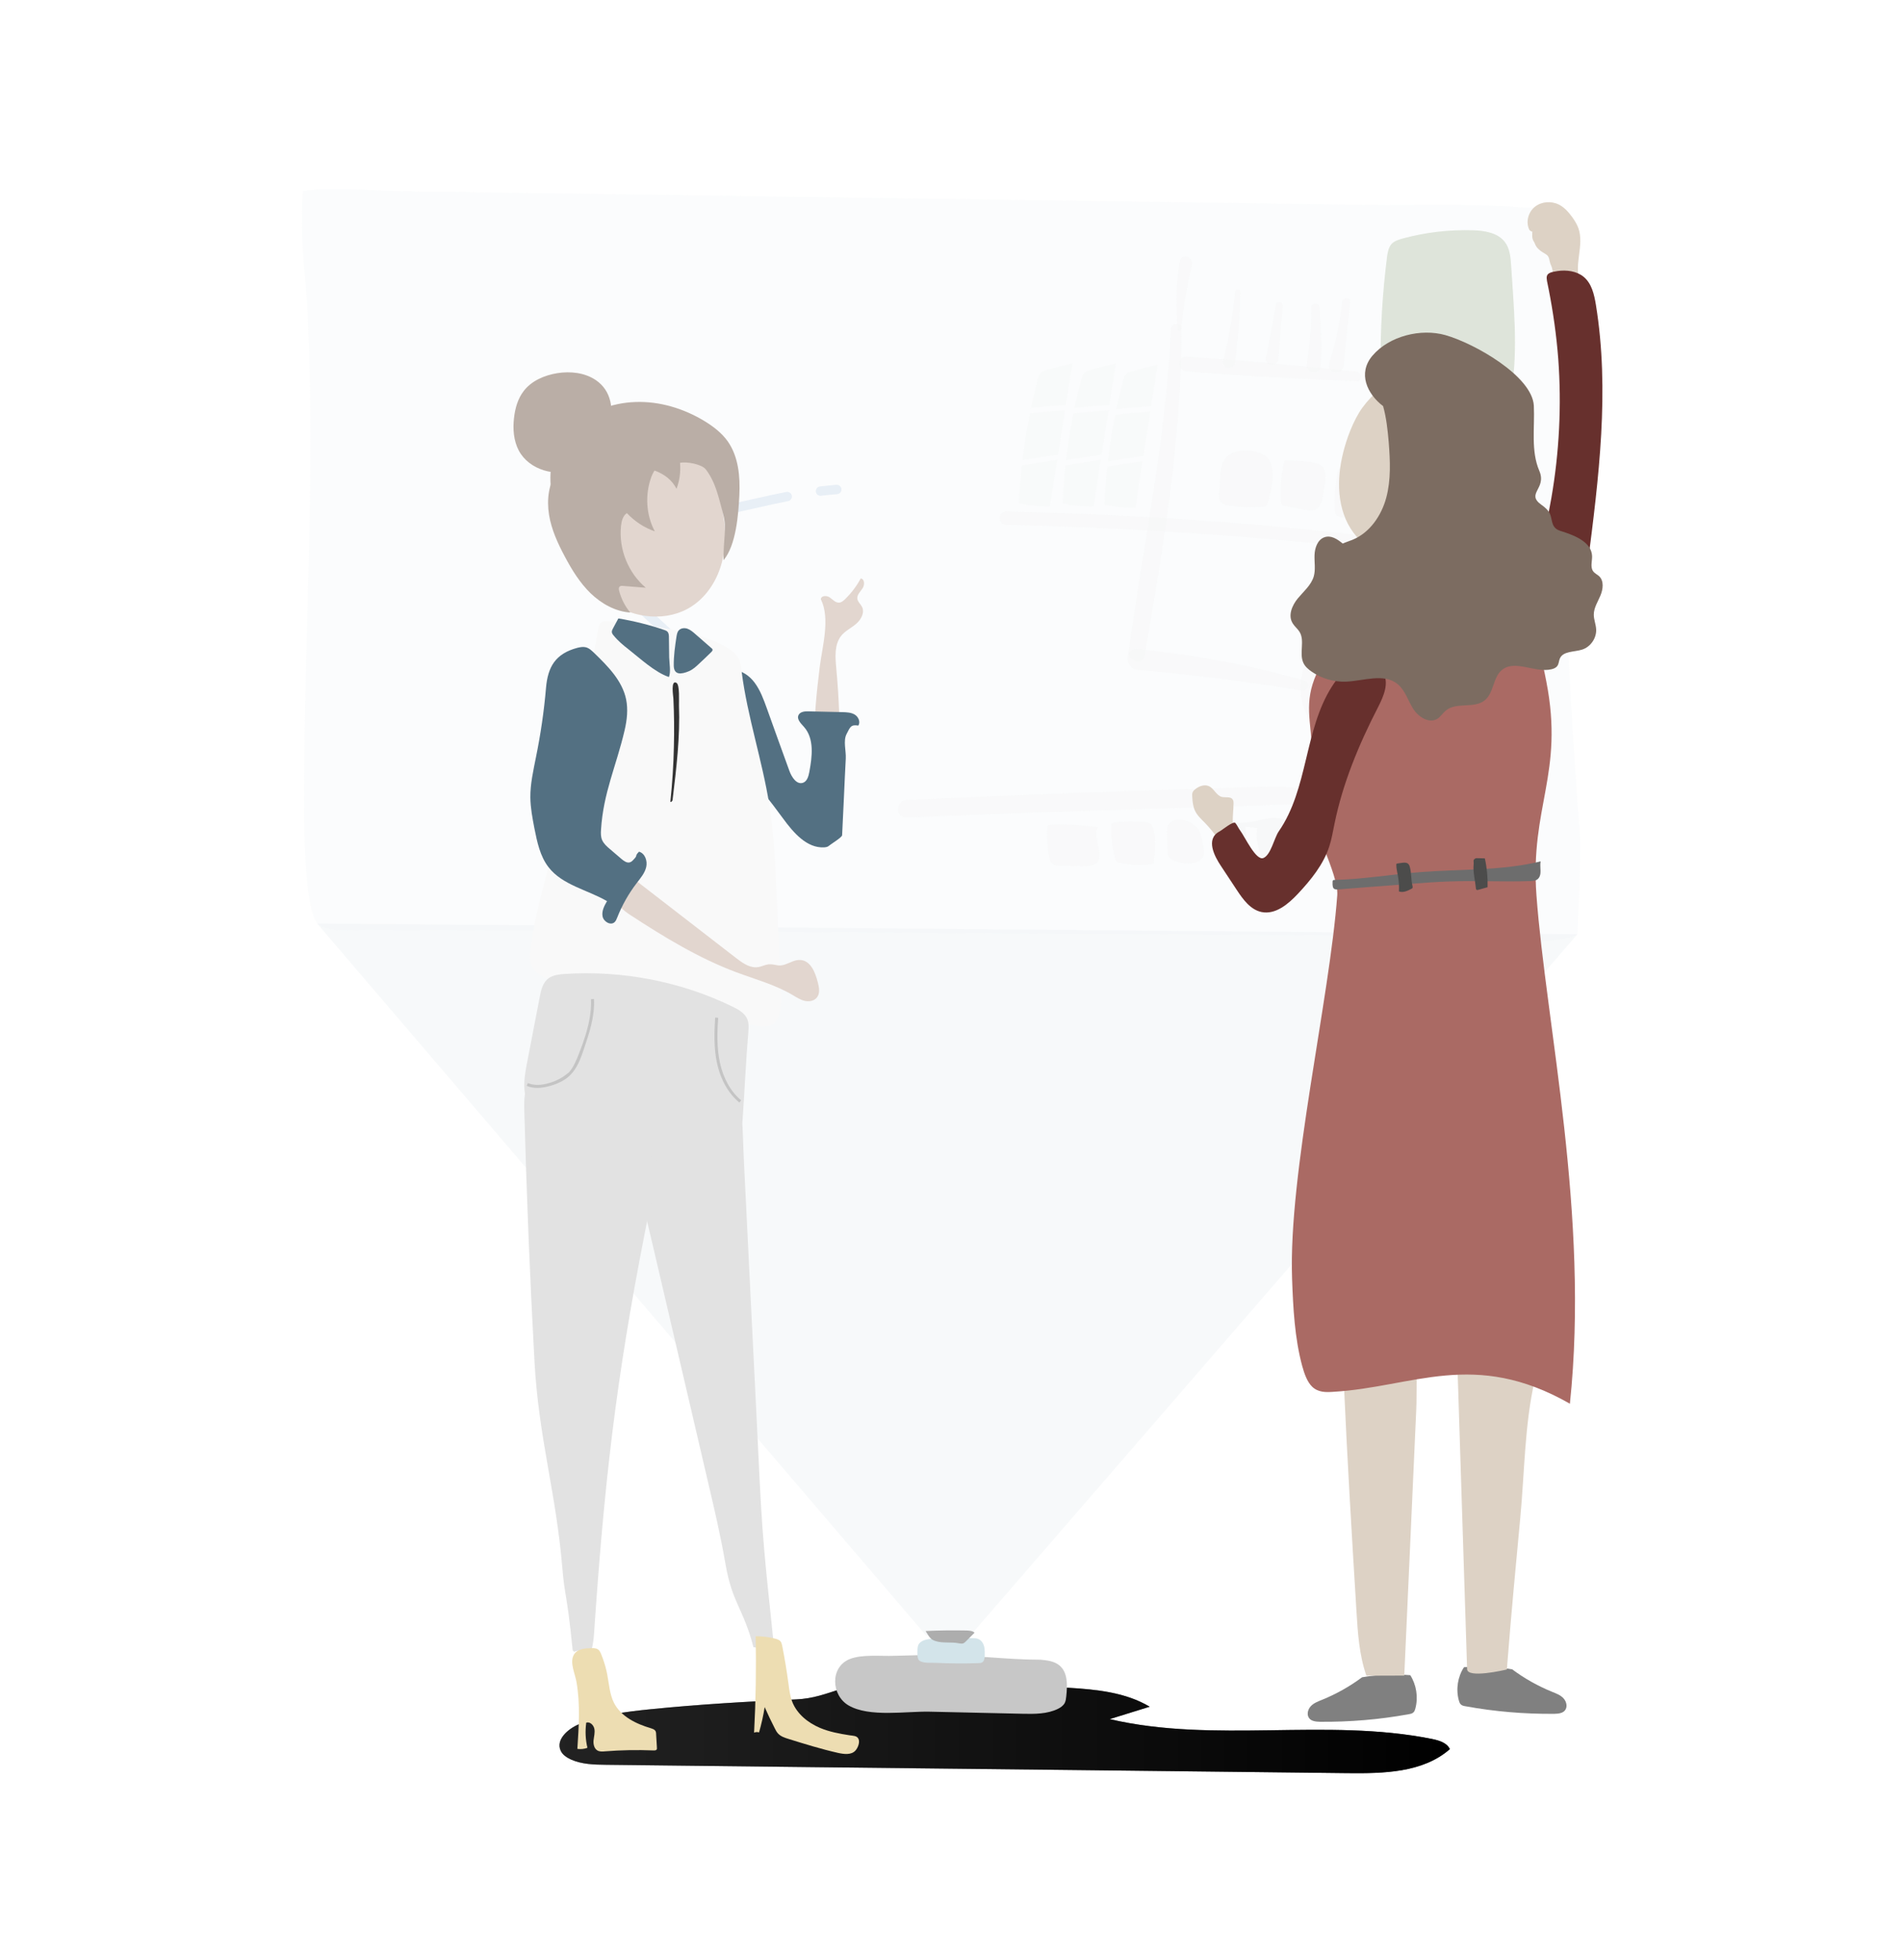 <svg width="826" height="851" viewBox="0 0 826 851" fill="none" xmlns="http://www.w3.org/2000/svg">
<g clip-path="url(#clip0_1831_4444)">
<path d="M282.727 742.2C272.006 743.277 261.172 744.581 251.302 748.775C246.537 750.815 241.319 755.463 243.474 760.167C244.268 761.981 246.083 763.171 247.898 764.021C252.663 766.175 258.052 766.288 263.27 766.345C293.164 766.685 323.057 767.025 352.95 767.365C430.377 768.216 507.805 769.066 585.232 769.972C600.831 770.142 617.961 769.803 629.646 759.544C628.342 756.71 624.881 755.746 621.875 755.123C575.929 745.884 527.544 757.163 481.939 746.508C487.725 744.694 493.51 742.937 499.296 741.124C488.859 734.889 476.266 733.642 464.128 732.905C440.928 731.432 417.728 731.091 394.528 730.751C384.828 730.581 374.675 730.355 365.316 733.359C358.452 735.569 353.177 737.61 345.746 737.95C324.588 738.856 303.657 740.103 282.727 742.2Z" fill="url(#paint0_linear_1831_4444)"/>
<path opacity="0.56" d="M282.727 742.201C272.006 743.278 261.172 744.582 251.302 748.776C246.537 750.816 241.319 755.464 243.474 760.168C244.268 761.982 246.083 763.172 247.898 764.022C252.663 766.176 258.052 766.289 263.27 766.346C293.164 766.686 323.057 767.026 352.95 767.366C430.377 768.217 507.805 769.066 585.232 769.973C600.831 770.143 617.961 769.803 629.646 759.545C628.342 756.711 624.881 755.747 621.875 755.124C575.929 745.885 527.544 757.164 481.939 746.509C487.725 744.695 493.51 742.938 499.296 741.124C488.859 734.89 476.266 733.643 464.128 732.906C440.928 731.433 417.728 731.092 394.528 730.752C384.828 730.582 374.675 730.356 365.316 733.36C358.452 735.57 353.177 737.61 345.746 737.951C324.588 738.857 303.657 740.104 282.727 742.201Z" fill="url(#paint1_linear_1831_4444)"/>
<path opacity="0.33" d="M421.136 710.518L685.013 405.705L137.746 401.057L402.19 710.178L421.136 710.518Z" fill="#E8EDEF"/>
<g opacity="0.69">
<g opacity="0.69">
<g opacity="0.69">
<path opacity="0.69" d="M678.205 90.689C678.205 90.689 678.205 101.628 678.092 111.32C677.127 175.706 678.545 240.148 682.232 304.704C683.31 323.352 684.558 342.055 686.033 360.759C686.827 370.677 685.068 405.704 685.068 405.704C673.497 412.279 628.969 406.384 614.164 406.271C590.057 406.158 566.176 405.988 542.523 405.874C427.488 405.251 316.991 404.627 210.748 404.004C193.448 403.89 176.204 403.834 159.13 403.721C153.117 403.664 141.886 405.194 137.859 401C132.413 395.332 132.073 360.135 132.073 353.051C131.846 277.216 137.065 211.696 133.605 136.145C132.81 118.745 129.691 100.324 131.619 83.037C143.928 80.827 159.187 82.811 171.95 82.981C265.43 84.341 362.256 85.701 462.6 87.118C505.653 87.742 549.33 88.365 593.744 88.989C615.299 89.272 637.931 88.365 659.656 89.952C666.407 90.519 675.369 89.159 678.205 90.689Z" fill="#EDF3F4"/>
</g>
<g opacity="0.69">
<g opacity="0.69">
<g opacity="0.69">
<path opacity="0.69" d="M356.354 215.324C355.333 215.324 354.425 214.587 354.312 213.511C354.198 212.377 354.992 211.357 356.07 211.244C358.452 210.96 360.835 210.733 363.217 210.507C364.352 210.45 365.316 211.243 365.429 212.377C365.543 213.51 364.692 214.474 363.558 214.587C361.232 214.757 358.906 214.984 356.58 215.268C356.524 215.324 356.467 215.324 356.354 215.324Z" fill="#4675B8"/>
</g>
<g opacity="0.69">
<path opacity="0.69" d="M301.844 287.759C301.334 287.759 300.88 287.589 300.483 287.249L263.102 252.845C262.308 252.052 262.251 250.805 263.046 249.954C263.84 249.104 265.088 249.104 265.938 249.898L303.262 284.301C304.113 285.095 304.17 286.342 303.376 287.192C302.979 287.532 302.411 287.759 301.844 287.759ZM292.315 228.587C291.407 228.587 290.556 227.964 290.329 227C290.103 225.923 290.783 224.79 291.861 224.563L328.447 216.401C332.815 215.438 337.126 214.474 341.494 213.624C342.572 213.397 343.649 214.134 343.876 215.211C344.103 216.288 343.366 217.365 342.288 217.592C337.977 218.442 333.666 219.405 329.355 220.369L292.768 228.53C292.598 228.587 292.428 228.587 292.315 228.587Z" fill="#4675B8"/>
</g>
<g opacity="0.69">
<path opacity="0.69" d="M329.577 313.206C329.52 313.206 329.52 313.206 329.463 313.206C327.081 313.036 324.755 312.922 322.373 312.809C321.238 312.752 320.387 311.789 320.444 310.655C320.501 309.522 321.408 308.785 322.6 308.728C323.11 308.728 323.621 308.785 324.074 308.785L322.713 307.538C321.862 306.745 321.805 305.498 322.6 304.648C323.337 303.854 324.642 303.797 325.492 304.534L331.051 309.635C331.675 310.202 331.902 311.165 331.562 311.959C331.108 312.752 330.371 313.206 329.577 313.206Z" fill="#4675B8"/>
</g>
<g opacity="0.69">
<path opacity="0.69" d="M270.757 314.227C269.736 314.227 268.829 313.433 268.715 312.356C268.602 311.223 269.453 310.259 270.53 310.146C283.804 308.842 297.36 308.332 310.747 308.446C311.882 308.446 312.789 309.409 312.789 310.486C312.789 311.619 311.882 312.526 310.747 312.526C297.474 312.413 284.087 312.923 270.984 314.227C270.871 314.227 270.814 314.227 270.757 314.227Z" fill="#4675B8"/>
</g>
<g opacity="0.69">
<path opacity="0.69" d="M257.144 315.814C256.123 315.814 255.272 315.077 255.102 314.057C254.932 312.924 255.726 311.904 256.86 311.79C259.243 311.507 261.569 311.167 263.951 310.94C265.085 310.827 266.106 311.62 266.22 312.754C266.333 313.887 265.539 314.908 264.405 315.021C262.079 315.304 259.697 315.588 257.371 315.871C257.314 315.758 257.201 315.814 257.144 315.814Z" fill="#4675B8"/>
</g>
</g>
</g>
</g>
<g opacity="0.69">
<path opacity="0.69" d="M437.015 222.124C507.352 223.711 577.575 229.152 647.118 240.204C649.387 240.545 648.876 244.568 646.551 244.285C576.951 235.387 507.182 229.379 437.015 227.962C433.271 227.848 433.271 222.011 437.015 222.124Z" fill="#F1F1F2"/>
</g>
<g opacity="0.69">
<path opacity="0.69" d="M508.484 142.946C508.598 139.942 513.136 139.942 513.136 142.946C513.079 190.555 505.194 237.881 497.083 284.64C496.289 289.231 489.539 287.191 490.163 282.714C496.572 236.238 506.499 189.988 508.484 142.946Z" fill="#F1F1F2"/>
</g>
<g opacity="0.69">
<path opacity="0.69" d="M614.045 223.824C616.598 226.602 619.831 226.545 623.348 226.658C624.482 226.942 625.674 227.169 627.035 227.169C629.985 227.282 632.651 227.338 635.543 228.019C637.018 228.359 638.833 229.095 640.365 228.699C642.69 228.075 643.485 225.808 643.825 223.768C644.789 217.59 645.413 206.651 637.812 204.724C633.161 203.534 627.999 203.647 623.234 203.93C620.512 204.1 616.087 203.874 613.762 205.687C609.337 209.258 610.472 219.97 614.045 223.824Z" fill="#F1F1F2"/>
</g>
<g opacity="0.69">
<path opacity="0.69" d="M606.162 225.582C606.105 225.979 605.992 226.489 605.708 226.772C605.255 227.169 604.574 227.169 604.007 227.056C597.087 226.262 590.109 225.525 583.189 224.732C582.168 224.618 581.034 224.448 580.353 223.655C579.786 222.975 579.729 222.011 579.672 221.161C579.502 216.06 579.843 210.959 580.693 205.971C580.864 204.838 581.204 203.591 582.168 203.024C582.792 202.684 583.53 202.684 584.21 202.684C588.975 202.741 603.61 200.474 606.729 204.271C609.679 208.012 606.843 221.331 606.162 225.582Z" fill="#F1F1F2"/>
</g>
<g opacity="0.69">
<path opacity="0.69" d="M574.516 215.039C574.119 217.59 573.325 220.65 570.886 221.501C569.695 221.897 568.334 221.671 567.086 221.444C564.079 220.877 561.073 220.31 558.067 219.744C557.613 219.63 557.159 219.573 556.819 219.233C556.478 218.837 556.365 218.327 556.365 217.816C555.911 211.865 556.422 205.801 557.84 200.02C561.357 200.076 571.567 199.85 574.29 202.57C576.842 205.177 575.027 211.809 574.516 215.039Z" fill="#F1F1F2"/>
</g>
<g opacity="0.69">
<path opacity="0.69" d="M567.081 309.465C571.846 319.554 584.211 320.858 594.025 318.761C603.554 316.72 612.403 310.372 614.842 300.624C616.544 293.822 614.502 288.041 610.645 283.28C608.659 278.803 604.859 275.232 599.186 273.929C590.054 271.775 577.064 275.912 570.541 282.714C564.131 289.345 563.281 301.36 567.081 309.465ZM604.348 292.405C603.611 306.405 582.68 319.157 575.703 302.154C575.022 300.454 573.491 299.66 572.016 299.547C572.016 298.016 572.129 296.486 572.356 295.013C573.718 287.474 579.844 284.244 586.651 282.43C594.365 280.39 604.859 282.43 604.348 292.405Z" fill="#F1F1F2"/>
</g>
<g opacity="0.69">
<path opacity="0.69" d="M592.437 239.752C592.834 234.935 600.378 234.878 600.038 239.752C599.017 252.391 596.578 264.974 595.67 277.613C595.5 279.767 592.267 279.823 592.324 277.613C592.38 265.03 591.416 252.448 592.437 239.752Z" fill="#F1F1F2"/>
</g>
<g opacity="0.69">
<path opacity="0.69" d="M494.021 281.806C518.582 284.356 542.747 288.721 566.514 295.579C569.293 296.372 568.102 300.283 565.322 299.829C541.669 296.032 517.902 292.915 494.021 290.875C488.235 290.308 488.292 281.182 494.021 281.806Z" fill="#F1F1F2"/>
</g>
<g opacity="0.69">
<path opacity="0.69" d="M393.733 347.383C429.356 345.796 464.978 344.322 500.657 343.132C517.844 342.565 535.088 341.998 552.275 341.545C557.664 341.375 573.887 343.869 578.084 340.921C584.664 336.33 583.076 326.809 583.756 318.987C583.983 316.21 588.011 316.153 588.124 318.987C588.578 327.545 588.975 336.047 589.202 344.606C589.259 346.703 587.443 348.233 585.458 348.346C521.531 350.897 457.604 352.144 393.733 355.034C388.798 355.261 388.798 347.609 393.733 347.383Z" fill="#F1F1F2"/>
</g>
<g opacity="0.69">
<path opacity="0.69" d="M616.32 303.118C629.253 310.089 642.753 316.55 655.232 324.372C658.976 326.696 655.686 332.363 651.772 330.323C638.782 323.522 626.36 315.133 613.824 307.482C610.988 305.782 613.427 301.587 616.32 303.118Z" fill="#F1F1F2"/>
</g>
<g opacity="0.69">
<path opacity="0.69" d="M515.24 154.904C539.915 156.435 564.419 158.815 588.98 161.365C591.59 161.649 591.703 165.673 588.98 165.559C564.362 164.483 539.801 163.293 515.24 161.252C511.213 160.912 511.156 154.621 515.24 154.904Z" fill="#F1F1F2"/>
</g>
<g opacity="0.69">
<path opacity="0.69" d="M512.401 113.303C513.025 109.903 518.3 111.32 517.62 114.72C515.634 124.129 513.706 133.31 513.025 142.946C512.968 143.966 511.494 143.966 511.437 142.946C510.699 133.084 510.643 123.052 512.401 113.303Z" fill="#F1F1F2"/>
</g>
<g opacity="0.69">
<path opacity="0.69" d="M531.235 156.492C533.788 146.744 535.376 136.768 536.397 126.736C536.51 125.376 538.609 125.319 538.609 126.736C538.496 136.938 537.588 147.027 536.397 157.172C535.886 160.97 530.271 160.12 531.235 156.492Z" fill="#F1F1F2"/>
</g>
<g opacity="0.69">
<path opacity="0.69" d="M549.84 155.074C551.429 147.479 552.79 139.884 554.095 132.233C554.378 130.589 557.214 130.929 557.044 132.629C556.477 140.338 555.796 148.046 555.172 155.811C554.832 159.722 549.046 158.928 549.84 155.074Z" fill="#F1F1F2"/>
</g>
<g opacity="0.69">
<path opacity="0.69" d="M569.463 133.594C569.463 131.27 572.809 131.327 573.036 133.594C573.774 141.869 574.057 150.371 573.604 158.702C573.377 163.123 566.853 162.386 567.534 157.909C568.839 149.747 569.519 141.813 569.463 133.594Z" fill="#F1F1F2"/>
</g>
<g opacity="0.69">
<path opacity="0.69" d="M577.294 157.852C580.016 149.01 581.832 140.282 582.853 131.1C583.08 128.946 586.483 128.89 586.313 131.1C585.405 140.282 584.441 149.464 583.533 158.645C583.08 163.406 575.989 162.159 577.294 157.852Z" fill="#F1F1F2"/>
</g>
<g opacity="0.69">
<path opacity="0.69" d="M550.525 218.497C550.412 218.894 550.241 219.347 549.901 219.631C549.561 219.914 549.107 219.971 548.653 219.971C543.718 220.424 538.783 220.254 533.905 219.574C532.487 219.347 530.899 219.007 530.048 217.817C529.367 216.797 529.424 215.55 529.481 214.303C529.594 212.206 529.708 210.109 529.821 208.012C530.048 204.328 530.445 200.247 533.281 197.866C537.365 194.409 547.689 194.919 550.979 199.453C554.325 204.158 552 213.679 550.525 218.497Z" fill="#F1F1F2"/>
</g>
<g opacity="0.69">
<g opacity="0.69">
<path opacity="0.69" d="M487.556 165.844C487.896 164.597 488.293 163.293 488.974 162.5C489.541 161.82 490.279 161.593 490.959 161.423C494.873 160.233 498.844 159.213 502.815 158.249C501.85 164.314 500.886 170.378 499.922 176.443C494.817 176.839 489.768 177.179 484.663 177.803C485.571 173.779 486.535 169.811 487.556 165.844Z" fill="#F1F1F2"/>
</g>
<g opacity="0.69">
<path opacity="0.69" d="M496.235 200.19C495.157 206.991 494.136 213.792 493.115 220.594C488.578 220.594 484.096 220.14 479.615 219.177C479.842 213.622 480.239 208.125 480.806 202.627C485.968 201.777 491.073 200.983 496.235 200.19Z" fill="#F1F1F2"/>
</g>
<g opacity="0.69">
<path opacity="0.69" d="M484.267 180.07C489.372 179.447 494.478 179.107 499.639 178.653C498.618 185.115 497.597 191.519 496.576 197.98C491.415 198.774 486.253 199.567 481.091 200.417C481.885 193.559 482.906 186.758 484.267 180.07Z" fill="#F1F1F2"/>
</g>
</g>
<g opacity="0.69">
<g opacity="0.69">
<path opacity="0.69" d="M469.404 165.277C469.744 164.03 470.141 162.726 470.822 161.933C471.389 161.253 472.126 161.026 472.807 160.856C476.721 159.666 480.692 158.646 484.662 157.682C483.698 163.747 482.734 169.811 481.769 175.875C476.664 176.272 471.616 176.613 466.511 177.236C467.418 173.212 468.383 169.188 469.404 165.277Z" fill="#F1F1F2"/>
</g>
<g opacity="0.69">
<path opacity="0.69" d="M478.082 199.623C477.004 206.424 475.983 213.225 474.962 220.027C470.424 220.027 465.943 219.573 461.462 218.61C461.689 213.055 462.086 207.557 462.653 202.06C467.815 201.209 472.92 200.416 478.082 199.623Z" fill="#F1F1F2"/>
</g>
<g opacity="0.69">
<path opacity="0.69" d="M466.112 179.503C471.217 178.88 476.322 178.54 481.484 178.086C480.463 184.548 479.442 190.952 478.421 197.414C473.259 198.207 468.097 199.001 462.936 199.851C463.73 192.993 464.751 186.191 466.112 179.503Z" fill="#F1F1F2"/>
</g>
</g>
<g opacity="0.69">
<g opacity="0.69">
<path opacity="0.69" d="M450.517 165.277C450.857 164.03 451.254 162.726 451.935 161.933C452.502 161.253 453.24 161.026 453.92 160.856C457.834 159.666 461.805 158.646 465.775 157.682C464.811 163.747 463.847 169.811 462.883 175.875C457.778 176.272 452.729 176.613 447.624 177.236C448.532 173.212 449.439 169.188 450.517 165.277Z" fill="#F1F1F2"/>
</g>
<g opacity="0.69">
<path opacity="0.69" d="M459.14 199.623C458.063 206.424 457.042 213.226 456.021 220.027C451.483 220.027 447.002 219.574 442.521 218.61C442.747 213.056 443.144 207.558 443.712 202.06C448.873 201.21 454.035 200.417 459.14 199.623Z" fill="#F1F1F2"/>
</g>
<g opacity="0.69">
<path opacity="0.69" d="M447.229 179.503C452.334 178.88 457.439 178.54 462.601 178.086C461.58 184.548 460.559 190.952 459.538 197.414C454.376 198.207 449.215 199.001 444.053 199.851C444.79 192.993 445.868 186.191 447.229 179.503Z" fill="#F1F1F2"/>
</g>
</g>
<g opacity="0.69">
<path opacity="0.69" d="M627.548 323.692C623.067 320.404 616.998 320.688 611.439 321.084C609.567 321.198 607.582 321.425 606.277 322.728C605.483 323.522 605.029 324.655 604.689 325.732C600.945 336.161 597.201 346.59 593.514 357.018C592.834 358.889 592.21 360.816 592.38 362.743C592.777 366.54 596.294 369.204 599.754 370.904C608.262 375.099 617.905 376.402 627.321 377.649C643.034 379.69 665.042 376.856 661.809 355.318C660.845 348.687 656.194 345.116 651.032 341.432C642.92 335.821 635.433 329.473 627.548 323.692Z" fill="#B3CDDD"/>
</g>
<g opacity="0.69">
<path opacity="0.69" d="M620.858 177.576C613.711 177.236 605.543 176.045 601.799 169.981C599.757 166.637 599.643 162.556 599.587 158.702C599.416 142.945 600.381 127.189 602.366 111.546C602.65 109.562 602.99 107.408 604.351 105.935C605.543 104.631 607.301 104.121 609.003 103.611C618.929 100.89 629.31 99.7 639.577 99.984C644.682 100.154 650.411 101.004 653.53 105.085C655.686 107.918 656.026 111.716 656.253 115.23C657.331 132.403 659.316 152.014 656.423 169.074C653.928 183.64 631.976 178.142 620.858 177.576Z" fill="#9FB18F"/>
</g>
<g opacity="0.69">
<path opacity="0.69" d="M577.463 373.171C575.477 373.171 573.435 373.171 571.45 373.171C570.826 373.171 570.202 373.171 569.691 372.775C569.238 372.435 569.011 371.811 568.841 371.244C567.649 367.22 567.025 363.026 566.912 358.832C566.742 352.087 578.54 352.824 581.263 357.472C584.326 362.686 585.063 373.171 577.463 373.171Z" fill="#F1F1F2"/>
</g>
<path opacity="0.69" d="M561.015 357.755C556.364 353.957 550.578 355.204 545.36 356.508C539.404 357.981 533.788 357.018 527.719 357.755C527.946 361.212 528.116 364.613 528.343 368.07C528.399 368.864 528.456 369.77 528.967 370.394C529.704 371.301 531.009 371.414 532.143 371.414C535.206 371.414 538.326 371.187 541.389 370.791C541.389 366.88 541.276 362.969 540.879 359.058L546.04 359.455C545.19 362.742 546.267 367.277 547.175 370.507C547.459 371.527 547.912 372.661 548.933 373.115C549.614 373.455 550.465 373.341 551.202 373.284C556.137 372.661 564.078 373.681 565.043 367.787C565.553 364.499 563.511 359.795 561.015 357.755Z" fill="#F1F1F2"/>
<g opacity="0.69">
<path opacity="0.69" d="M509.795 373.681C508.888 373.284 507.98 372.774 507.526 371.867C507.129 371.13 507.073 370.28 507.073 369.43C506.959 366.709 506.846 363.932 506.789 361.212C506.506 352.937 518.474 355.487 520.97 361.098C521.821 363.025 523.466 369.6 522.672 371.584C520.913 376.005 513.653 375.325 509.795 373.681Z" fill="#F1F1F2"/>
</g>
<g opacity="0.69">
<path opacity="0.69" d="M501.058 375.041C496.123 375.891 491.018 375.721 486.139 374.644C485.686 374.531 485.232 374.418 484.892 374.135C484.551 373.794 484.381 373.284 484.268 372.831C482.963 367.9 482.453 362.799 482.736 357.755C482.793 356.451 498.165 356.337 499.583 357.641C502.703 360.362 501.341 371.244 501.058 375.041Z" fill="#F1F1F2"/>
</g>
<g opacity="0.69">
<path opacity="0.69" d="M477.343 369.714C477.513 371.018 477.683 372.491 477.059 373.682C475.925 375.892 472.862 376.175 470.366 376.119C467.133 376.062 463.843 376.006 460.609 375.949C459.135 375.949 457.49 375.835 456.582 374.702C456.128 374.135 455.901 373.398 455.788 372.661C454.824 368.127 454.483 363.423 454.88 358.775C455.051 356.905 474.847 358.775 476.776 359.229C475.017 361.723 476.946 366.71 477.343 369.714Z" fill="#F1F1F2"/>
</g>
</g>
<path d="M635.765 723.978C642.742 723.411 649.776 723.695 656.696 724.885C662.028 728.852 667.87 732.14 673.996 734.634C675.812 735.37 677.683 736.051 678.988 737.467C680.293 738.884 680.86 741.208 679.612 742.738C678.534 744.042 676.606 744.155 674.961 744.212C662.085 744.326 649.152 743.249 636.446 740.925C635.708 740.811 634.857 740.641 634.347 740.074C633.893 739.621 633.723 738.998 633.553 738.431C632.191 733.557 633.042 728.172 635.765 723.978Z" fill="#808080"/>
<path d="M612.455 727.434C605.478 726.867 598.444 727.151 591.524 728.341C586.192 732.309 580.35 735.596 574.223 738.09C572.408 738.826 570.536 739.507 569.232 740.923C567.927 742.34 567.36 744.664 568.608 746.194C569.686 747.498 571.614 747.611 573.259 747.668C586.135 747.781 599.068 746.705 611.774 744.381C612.512 744.267 613.363 744.098 613.873 743.531C614.327 743.077 614.497 742.51 614.667 741.887C615.972 737.013 615.121 731.628 612.455 727.434Z" fill="#808080"/>
<path d="M583.583 600.079C581.882 561.708 580.804 523.337 581.087 484.909C579.953 471.647 581.768 458.101 586.476 445.632C586.76 444.838 587.1 444.045 587.667 443.478C589.482 441.664 592.546 442.628 594.871 443.591C617.674 453 644.561 450.789 665.378 437.527C669.462 443.761 670.654 451.413 671.675 458.837C673.32 470.796 675.078 482.756 675.532 494.771V494.828C675.645 497.435 675.702 499.986 675.645 502.593C675.362 517.556 672.469 532.349 670.2 547.085C668.725 556.72 667.42 566.412 667.307 576.161C667.193 584.152 668.328 591.464 666.513 599.285C662.088 618.556 662.088 639.527 660.216 659.194C658.231 680.278 656.246 701.362 654.601 722.446C654.544 723.296 654.487 724.147 654.431 724.94C653.353 725.223 637.13 728.964 637.13 724.77C635.825 683.792 634.521 642.814 633.216 601.893C632.649 584.663 632.082 567.149 627.714 550.712C613.306 552.129 615.632 599.739 615.065 611.811C613.306 650.409 611.605 689.006 609.846 727.604C604.344 727.604 598.842 727.66 593.396 727.66C590.277 718.705 589.653 709.127 589.085 699.662C587.043 666.449 585.058 633.292 583.583 600.079Z" fill="#DDD2C5"/>
<path d="M649.835 266.134C630.322 267.664 611.66 271.405 594.189 261.203C554.313 306.998 573.939 303.711 569.571 348.373C568.664 357.725 581.426 379.376 580.746 388.785C577.342 434.41 559.531 509.395 561.12 555.191C561.573 568 562.254 581.036 565.487 593.051C566.451 596.565 567.699 600.136 569.912 602.234C572.521 604.671 575.868 604.614 578.987 604.387C613.759 602.347 640.192 585.797 681.77 609.545C690.392 527.929 671.39 444.839 667.249 388.785C664.413 350.074 679.331 336.074 671.56 296.06C669.745 286.708 667.646 277.129 663.165 269.818C661.917 267.777 656.585 265.397 658.57 265C661.52 264.49 656.868 265.623 649.835 266.134Z" fill="#AA6A64"/>
<path d="M674.339 117.977C674.169 117.013 673.999 116.106 673.602 115.256C672.581 113.159 673.205 111.458 671.219 110.325C669.234 109.191 667.079 107.775 666.511 105.564C666.341 104.941 668.1 102.787 667.929 102.163C667.532 100.69 664.696 101.03 664.072 99.613C662.541 96.269 663.732 92.018 666.625 89.751C669.518 87.484 673.715 87.2 677.005 88.844C679.387 90.034 681.203 92.131 682.791 94.285C683.869 95.815 684.89 97.403 685.514 99.216C687.953 106.301 683.755 114.292 685.854 121.491C686.138 122.511 686.535 123.757 685.74 124.494C685.457 124.778 685.117 124.891 684.776 125.005C683.301 125.515 676.721 127.555 675.814 125.854C675.247 124.891 675.303 123.134 675.133 122.057C674.793 120.697 674.566 119.337 674.339 117.977Z" fill="#DDD2C5"/>
<path d="M665.434 102.899C665.378 102.503 665.434 102.106 665.434 101.709C665.434 101.483 665.378 101.199 665.434 100.973C665.548 100.236 666.285 99.839 666.966 99.556C667.476 99.385 668.044 99.272 668.554 99.159C668.894 99.102 669.292 99.102 669.575 99.216C669.859 99.329 670.086 99.499 670.256 99.725C670.71 100.179 671.163 100.632 671.617 101.086C671.958 101.426 672.241 101.823 672.468 102.276C673.035 103.523 672.468 105.11 671.447 105.96C670.596 106.697 668.611 107.66 667.533 106.81C667.023 106.413 666.682 105.733 666.342 105.28C665.888 104.6 665.491 103.806 665.434 102.899Z" fill="#DDD2C5"/>
<path d="M585.399 189.619C586.704 185.991 588.235 182.477 590.221 179.19C597.198 167.798 616.03 153.912 629.246 163.944C632.309 166.267 634.522 169.555 636.564 172.842C638.662 176.243 640.591 179.7 642.009 183.384C644.675 190.355 645.526 198.517 643.768 205.885C642.123 212.686 637.982 219.148 634.125 224.872C629.02 232.467 622.553 240.119 613.591 242.272C601.679 245.163 589.143 236.661 584.378 225.382C579.67 214.217 581.315 201.181 585.399 189.619Z" fill="#DDD2C5"/>
<path d="M673.716 216.314C670.823 232.92 666.172 249.47 667.42 266.304C667.704 270.101 668.952 274.692 672.639 275.599C676.042 276.449 679.219 273.559 681.261 270.668C683.643 267.267 685.458 263.527 686.706 259.616C688.181 254.912 688.861 250.037 689.485 245.106C694.307 207.642 699.128 169.611 693.059 132.317C692.322 127.84 691.244 123.079 687.727 120.188C684.664 117.694 680.239 117.127 676.439 117.694C670.37 118.544 671.447 119.905 672.525 125.459C674.511 135.491 675.929 145.637 676.723 155.839C678.197 176.016 677.176 196.363 673.716 216.314Z" fill="#67302D"/>
<path d="M669.068 374.048C652.108 378.186 634.353 377.336 616.883 378.696C604.403 379.659 592.095 381.813 579.559 382.096C579.332 382.096 579.048 382.096 578.878 382.323C578.708 382.493 578.708 382.72 578.708 382.947C578.538 386.801 579.672 386.347 583.189 386.064C586.592 385.781 589.939 385.554 593.342 385.27C600.036 384.76 606.786 384.25 613.479 383.74C618.641 383.343 623.859 382.947 629.021 382.777C640.82 382.323 652.675 383.003 664.473 382.607C665.608 382.55 666.856 382.493 667.707 381.813C668.784 380.963 669.068 379.489 669.011 378.129C669.011 376.712 668.784 375.352 669.068 374.048Z" fill="#6D6D6D"/>
<path d="M644.842 372.744C645.75 376.825 646.147 381.076 646.034 385.27C644.672 385.667 643.311 386.007 641.95 386.404C641.779 386.46 641.552 386.517 641.382 386.46C641.042 386.347 640.928 385.893 640.928 385.553C640.645 382.379 639.624 378.582 639.964 375.408C640.134 373.708 639.454 373.594 640.758 372.744C641.042 372.517 644.842 372.801 644.842 372.744Z" fill="#4C4C4B"/>
<path d="M613.475 384.931C612.738 382.154 613.021 379.093 612.227 376.316C611.49 373.765 609.164 374.729 606.895 374.956C606.782 374.956 606.612 375.013 606.498 375.069C606.385 375.183 606.385 375.353 606.385 375.523C606.385 377.223 606.838 378.866 607.122 380.51C607.519 382.664 607.633 384.874 607.519 387.085C609.278 387.765 611.263 386.858 612.965 385.951C613.135 385.838 613.305 385.781 613.418 385.611C613.532 385.384 613.475 385.158 613.475 384.931Z" fill="#4C4C4B"/>
<path d="M523.116 357.158C521.527 355.571 519.826 353.984 518.918 351.944C518.124 350.187 517.897 348.146 517.784 346.219C517.727 345.483 517.67 344.689 517.954 344.009C518.181 343.442 518.634 343.045 519.145 342.649C520.79 341.345 523.116 340.495 525.044 341.402C527.256 342.422 528.221 345.426 530.603 346.05C532.248 346.446 534.347 345.766 535.311 347.126C535.708 347.693 535.708 348.373 535.708 349.053C535.595 353.871 534.517 359.029 536.843 363.279C537.296 364.186 537.92 365.206 537.41 366.057C537.126 366.453 536.672 366.68 536.219 366.907C532.305 368.494 531.454 368.097 529.298 364.81C527.483 362.033 525.385 359.482 523.116 357.158Z" fill="#DDD2C5"/>
<path d="M530.15 375.917C532.476 379.431 534.745 382.888 537.071 386.402C539.793 390.54 543.027 395.017 547.848 396.038C553.917 397.285 559.476 392.58 563.674 388.103C569.346 382.038 574.735 375.407 577.287 367.529C578.308 364.411 578.819 361.181 579.5 357.95C583.073 340.21 590.107 323.32 598.389 307.223C600.828 302.462 603.437 296.568 600.601 291.977C598.162 288.009 592.546 287.103 588.235 288.803C583.924 290.56 580.861 294.301 578.365 298.212C566.34 317.199 568.155 342.534 555.336 361.011C553.35 363.901 551.932 371.213 548.699 372.573C545.466 373.933 540.701 363.504 538.602 360.67C537.808 359.65 537.354 358.404 536.503 357.383C535.653 356.363 530.774 360.444 529.583 361.067C523.344 364.355 527.598 372.063 530.15 375.917Z" fill="#67302D"/>
<path d="M563.615 259.843C566.167 256.782 569.401 254.118 570.535 250.321C571.386 247.317 570.762 244.143 570.875 241.026C570.989 237.908 572.18 234.395 575.13 233.318C577.966 232.297 580.632 233.998 583.128 236.038C584.489 235.415 586.02 234.961 587.382 234.395C594.869 231.334 599.918 223.909 602.016 216.144C604.115 208.323 603.718 200.104 603.094 192.056C602.64 186.785 602.073 181.401 600.655 176.356C593.735 171.085 589.537 162.13 596.004 154.479C603.321 145.864 617.105 142.52 627.712 145.524C640.135 149.038 665.433 163.264 666.114 176.186C666.568 185.708 664.752 195.74 668.496 204.468C671.843 212.29 662.484 214.274 669.404 219.205C670.822 220.225 672.24 221.359 673.034 222.945C673.998 225.043 673.771 227.706 675.416 229.293C676.211 230.087 677.288 230.427 678.366 230.767C684.095 232.581 691.185 235.471 691.412 241.479C691.469 243.746 690.562 246.24 691.866 248.054C692.547 249.017 693.681 249.471 694.532 250.264C696.631 252.361 696.177 255.876 695.043 258.596C693.908 261.317 692.15 263.924 692.15 266.928C692.15 269.025 693.057 271.065 693.171 273.219C693.398 277.073 690.788 280.87 687.158 282.06C683.698 283.194 678.82 282.627 677.402 285.971C676.948 286.991 677.005 288.238 676.324 289.145C675.757 289.995 674.736 290.392 673.771 290.619C666.568 292.319 657.775 286.198 652.16 291.016C648.303 294.303 648.757 300.934 644.786 304.108C640.191 307.849 632.477 304.732 627.939 308.529C626.578 309.606 625.67 311.193 624.252 312.1C620.622 314.367 615.914 311.306 613.645 307.679C611.376 304.052 610.185 299.631 606.838 296.967C600.825 292.206 592.147 295.72 584.432 296.003C579.214 296.173 573.938 294.643 569.684 291.696C568.209 290.676 566.791 289.485 566.054 287.898C564.069 283.704 566.791 278.263 564.352 274.352C563.558 273.049 562.253 272.085 561.459 270.782C559.19 267.324 561.119 262.903 563.615 259.843Z" fill="#7C6C61"/>
<path d="M353.637 324.372C353.694 327.262 353.921 330.38 355.679 332.703C357.438 335.027 361.295 335.934 363.28 333.78C364.471 332.477 364.585 330.493 364.641 328.679C364.868 315.813 364.358 302.891 363.167 290.082C362.713 285.264 362.316 279.879 365.322 276.082C367.081 273.872 369.803 272.681 371.902 270.811C374.058 268.941 375.646 265.823 374.284 263.386C373.661 262.253 372.583 261.402 372.356 260.156C372.016 258.399 373.604 256.982 374.568 255.508C375.589 254.035 375.532 251.371 373.774 251.201C372.016 254.545 369.69 257.548 366.967 260.212C366.23 260.892 365.436 261.629 364.415 261.686C362.826 261.799 361.635 260.326 360.331 259.419C359.026 258.512 356.587 258.569 356.473 260.212C360.614 268.544 357.154 280.56 356.02 289.402C354.602 300.964 353.354 312.639 353.637 324.372Z" fill="#E2D6CF"/>
<path d="M371.217 310.316C369.629 309.352 367.701 309.296 365.829 309.239C360.894 309.126 355.959 309.012 351.081 308.899C349.436 308.842 347.45 309.069 346.77 310.543C345.919 312.356 347.847 314.17 349.152 315.644C353.69 320.745 352.726 328.51 351.478 335.198C351.137 337.068 350.514 339.278 348.755 339.902C346.032 340.865 343.877 337.578 342.856 334.858C339.566 325.789 336.276 316.72 333.043 307.652C331.625 303.741 330.207 299.774 327.711 296.43C318.011 283.507 298.555 294.276 306.496 309.012C315.345 325.336 329.185 340.412 340.076 355.431C344.557 361.553 350.343 368.354 357.888 367.957C358.625 367.901 359.476 367.787 359.986 367.277C360.724 366.597 365.659 363.65 365.715 362.686C366.339 351.011 366.68 341.035 367.304 329.36C367.474 326.016 366.112 321.708 367.644 318.761C369.175 315.814 369.459 314.51 372.749 315.077C373.77 313.546 372.806 311.28 371.217 310.316Z" fill="#537082"/>
<path d="M230.435 411.824C233.328 389.833 240.985 368.805 246.09 347.268C249.834 331.511 252.16 315.415 254.939 299.488C256.471 290.59 258.172 281.692 259.874 272.793C260.044 271.83 260.328 270.696 261.179 270.129C261.86 269.676 262.824 269.676 263.675 269.732C273.771 270.469 283.811 271.773 293.738 273.757C301.396 275.287 309.11 277.214 315.803 281.238C317.618 282.372 319.434 283.675 320.511 285.546C321.589 287.416 321.873 289.626 322.1 291.78C324.595 311.334 331.062 330.208 334.125 349.648C336.11 362.344 336.677 375.153 337.245 387.963C337.812 401.679 338.436 415.338 339.003 429.054C339.344 437.102 339.797 447.984 328.736 445.49C319.207 443.337 310.074 443.507 300.375 442.77C278.082 441.126 255.79 435.685 236.334 424.463C234.405 423.386 232.477 422.139 231.342 420.269C229.811 417.775 230.038 414.714 230.435 411.824Z" fill="#F9F9F9"/>
<path d="M279.275 193.446C285.798 192.595 292.321 192.085 298.901 191.802C306.162 199.057 310.643 208.692 313.082 218.667C315.011 226.659 315.635 235.104 313.763 243.152C311.891 251.2 307.353 258.739 300.433 263.273C289.996 270.131 275.305 268.771 265.151 261.459C254.998 254.091 249.269 241.678 248.304 229.209C247.51 218.724 249.836 208.182 253.806 198.377C261.464 195.316 271.618 194.466 279.275 193.446Z" fill="#E2D6CF"/>
<path d="M329.982 644.544C331.457 673.903 333.329 687.279 336.278 716.525C332.308 715.958 331.173 715.845 327.203 715.278C322.835 698.331 318.07 696.461 315.064 679.174C312.965 666.932 310.129 654.859 307.293 642.787C299.408 609.007 291.524 575.227 283.639 541.39C280.122 526.427 276.662 511.408 271.16 497.011C265.261 481.652 258.227 459.717 278.761 452.463C290.389 448.382 306.158 450.479 314.1 460.397C323.119 471.676 322.324 489.36 323.005 502.906C324.083 525.18 325.217 547.455 326.295 569.729C327.543 594.724 328.791 619.605 329.982 644.544Z" fill="#E2E2E2"/>
<path d="M281.483 469.41C280.292 466.349 278.761 463.232 276.095 461.361C272.578 458.924 267.983 459.094 263.729 459.434C257.319 460.001 250.909 460.795 244.556 461.928C239.338 462.835 233.722 464.195 230.546 468.446C227.596 472.413 227.539 477.741 227.71 482.672C228.674 519.003 230.149 555.277 232.134 591.551C234.006 624.82 241.437 647.775 244.216 680.932C245.294 693.797 246.201 691.644 248.584 715.505C248.754 717.375 248.584 716.298 249.378 717.319C249.832 717.035 250.342 716.865 250.966 716.808C253.122 716.695 252.725 718.566 254.88 718.452C255.391 718.396 255.788 718.509 256.185 718.622C257.149 716.242 257.716 713.125 257.943 709.894C262.368 644.658 267.359 599.996 279.952 535.723C284.319 513.732 289.425 490.381 281.483 469.41Z" fill="#E2E2E2"/>
<path d="M324.99 448.099C325.16 446.115 325.274 444.018 324.366 442.205C323.175 439.767 320.566 438.294 318.07 437.103C295.778 426.221 270.252 421.29 245.237 422.934C242.798 423.104 240.246 423.387 238.317 424.748C235.708 426.618 234.97 429.905 234.403 432.909C232.588 442.431 230.716 451.953 228.901 461.418C227.653 467.766 226.575 474.681 229.922 480.292C231.794 483.409 234.857 485.733 237.92 487.773C257.66 500.696 283.979 505.57 307.406 500.299C316.312 498.259 321.757 495.142 322.494 486.13C323.402 473.434 323.913 460.738 324.99 448.099Z" fill="#E2E2E2"/>
<path d="M233.382 472.415C235.14 472.415 237.069 472.075 239.224 471.452C242.855 470.375 245.577 468.901 247.563 466.917C250.739 463.857 252.214 459.492 253.519 455.695C255.787 449.007 258.397 441.412 257.943 433.817L256.638 433.874C257.035 441.242 254.71 448.781 252.271 455.299C250.739 459.379 248.924 464.197 246.655 466.01C244.613 467.654 242.231 469.184 238.827 470.204C234.913 471.395 231.794 471.395 229.241 470.318L228.73 471.508C230.149 472.132 231.68 472.415 233.382 472.415Z" fill="#C4C4C4"/>
<path d="M321.075 478.761L321.869 477.798C317.388 474.114 314.098 468.276 312.623 461.361C311.262 454.956 311.432 448.268 311.886 441.977L310.581 441.864C310.184 448.268 309.957 455.07 311.375 461.588C312.907 468.786 316.367 474.907 321.075 478.761Z" fill="#C4C4C4"/>
<path d="M241.211 195.826C242.686 192.312 244.955 189.138 247.678 186.417C255.052 178.992 265.432 174.911 275.926 174.571C286.363 174.175 296.8 177.349 305.762 182.733C309.676 185.113 313.42 187.947 316.029 191.631C320.737 198.319 321.475 206.991 321.078 215.153C320.68 223.201 319.716 236.747 314.214 243.265C314.044 234.82 315.745 229.322 314.044 223.201C312.115 216.23 310.924 209.655 306.556 203.874C304.798 201.55 298.161 200.36 295.325 200.983C295.665 204.781 295.155 208.692 293.794 212.262C289.993 204.667 280.237 202.06 271.785 203.081C267.587 203.591 263.333 204.837 259.986 207.501C254.314 212.035 252.329 219.8 252.329 226.998C252.329 234.253 254.031 241.338 254.257 248.593C248.812 246.326 246.146 240.205 244.388 234.593C243.14 230.626 242.005 226.602 241.098 222.578C238.999 213.793 237.694 204.214 241.211 195.826Z" fill="#BAAEA6"/>
<path d="M223.231 181.486C223.685 177.348 224.876 173.097 227.429 169.81C230.832 165.332 236.448 162.952 242.006 162.045C247.735 161.138 253.975 161.818 258.74 165.049C272.467 174.344 263.164 198.035 250.345 203.59C241.496 207.444 229.754 204.1 225.273 195.598C223.061 191.348 222.664 186.303 223.231 181.486Z" fill="#BAAEA6"/>
<path d="M290.501 276.762C290.501 275.855 290.444 274.892 289.82 274.268C289.423 273.872 288.913 273.702 288.402 273.532C281.936 271.321 275.299 269.678 268.549 268.544C267.755 269.961 267.018 271.435 266.223 272.852C265.94 273.362 265.713 273.871 265.713 274.382C265.713 275.005 266.11 275.515 266.507 275.969C268.379 278.293 270.705 280.22 273.03 282.033C278.022 285.944 284.432 291.952 290.501 293.992C291.409 291.838 290.671 287.871 290.614 285.434C290.558 282.6 290.558 279.71 290.501 276.762Z" fill="#537082"/>
<path d="M293.789 276.422C293.959 275.459 294.129 274.382 294.81 273.702C295.717 272.738 297.249 272.568 298.553 273.021C299.801 273.475 300.879 274.382 301.843 275.232C304.226 277.329 306.665 279.426 309.047 281.523C309.217 281.636 309.387 281.807 309.444 282.033C309.558 282.43 309.217 282.827 308.934 283.11C307.232 284.811 305.474 286.454 303.715 288.098C302.354 289.402 300.936 290.705 299.234 291.442C295.774 292.915 292.654 293.199 292.597 289.005C292.541 284.81 293.165 280.503 293.789 276.422Z" fill="#537082"/>
<path d="M294.871 306.347C295.381 320.063 293.736 333.722 292.091 347.325C292.035 347.892 291.297 348.572 291.127 348.062C291.978 340.127 292.488 332.135 292.659 324.144C292.829 317.173 292.772 310.258 292.432 303.286C292.375 302.323 291.184 295.012 293.793 296.542C295.268 297.392 294.814 304.647 294.871 306.347Z" fill="#333333"/>
<path d="M336.732 711.593C337.583 711.82 338.434 712.104 338.944 712.727C339.398 713.237 339.512 713.974 339.682 714.598C340.76 720.039 341.667 725.536 342.404 731.034C342.745 733.698 343.085 736.418 344.05 738.969C346.092 744.24 350.856 748.094 356.075 750.305C360.216 752.062 364.64 752.855 369.008 753.535C370.426 753.762 372.128 753.648 372.808 755.065C373.546 756.596 372.525 759.09 371.447 760.223C369.632 762.15 366.569 761.753 363.959 761.187C356.699 759.543 349.552 757.332 342.461 755.122C340.816 754.612 339.058 754.045 337.867 752.742C337.243 752.062 336.846 751.268 336.449 750.474C334.917 747.47 333.442 744.41 332.081 741.293C331.514 744.977 330.663 748.661 329.642 752.288C328.961 752.061 328.167 752.062 327.486 752.402C328.224 738.459 328.451 724.459 328.167 710.517C331.06 710.517 333.953 710.857 336.732 711.593Z" fill="#EDDDB2"/>
<path d="M319.373 415.792C304.965 404.683 290.558 393.517 276.207 382.408C275.469 381.841 274.732 381.275 273.824 381.218C272.463 381.105 271.328 382.182 270.421 383.259C269.003 384.845 267.641 386.659 267.471 388.813C267.188 392.554 270.704 395.388 273.881 397.428C288.459 406.95 303.434 416.075 319.77 422.196C327.995 425.257 336.56 427.58 344.104 432.001C345.806 433.022 347.508 434.155 349.436 434.609C351.365 435.062 353.634 434.665 354.825 433.078C356.186 431.321 355.733 428.771 355.165 426.617C354.088 422.31 352.046 417.152 347.621 416.868C345.182 416.698 343.197 418.059 340.985 418.796C338.205 419.759 337.354 418.909 334.802 418.739C332.419 418.569 330.831 419.986 328.335 420.042C324.932 420.099 321.982 417.775 319.373 415.792Z" fill="#E2D6CF"/>
<path d="M232.759 328.792C231.625 334.573 230.263 340.411 230.32 346.305C230.377 350.783 231.228 355.26 232.078 359.681C233.27 365.632 234.518 371.811 238.261 376.628C244.331 384.393 255.108 386.377 263.617 391.308C262.425 393.348 261.234 395.615 261.688 397.939C262.142 400.263 265.205 402.02 266.907 400.433C267.474 399.923 267.757 399.129 268.041 398.449C270.14 393.121 272.976 388.077 276.493 383.486C278.138 381.332 280.01 379.179 280.634 376.515C281.258 373.851 280.123 370.564 277.514 369.827C275.358 372.037 277.287 371.074 275.131 373.284C274.678 373.794 274.167 374.304 273.487 374.474C272.239 374.815 270.991 373.908 269.97 373.058C268.268 371.584 266.566 370.11 264.865 368.693C263.503 367.56 262.142 366.313 261.461 364.726C260.894 363.365 260.894 361.779 261.007 360.305C262.028 344.095 267.587 332.873 271.274 317.06C272.295 312.639 272.806 308.048 271.898 303.627C270.197 295.522 263.957 289.287 258.058 283.563C256.98 282.543 255.846 281.409 254.371 281.069C253.236 280.786 251.988 281.013 250.797 281.296C241.154 283.847 237.921 289.628 237.127 298.639C236.276 308.728 234.801 318.817 232.759 328.792Z" fill="#537082"/>
<path d="M284.372 230.739C279.777 229.152 275.58 226.375 272.233 222.804C270.475 223.994 269.907 226.318 269.681 228.472C268.66 238.447 272.8 248.762 280.458 255.223C277.168 254.94 273.878 254.714 270.588 254.43C270.078 254.373 269.454 254.373 269.113 254.713C268.603 255.167 268.716 255.96 268.886 256.584C269.794 260.041 271.439 263.272 273.708 265.992C267.185 265.539 261.172 262.138 256.464 257.604C251.813 253.07 248.353 247.459 245.29 241.678C242.226 235.953 239.447 229.889 238.426 223.484C237.405 217.079 238.199 210.108 241.886 204.724C246.254 198.262 254.025 194.918 261.626 193.218C266.334 192.141 271.269 191.631 275.977 192.651C278.87 193.275 284.031 195.032 285.506 197.922C287.095 200.983 283.861 204.157 282.84 207.161C280.061 214.812 280.571 223.597 284.372 230.739Z" fill="#BAAEA6"/>
<path d="M263.73 727.237C264.524 731.374 264.751 735.681 266.622 739.422C269.629 745.373 276.265 748.604 282.675 750.474C283.356 750.701 284.093 750.928 284.547 751.495C284.887 751.948 284.944 752.572 284.944 753.138C285.058 755.066 285.171 756.936 285.284 758.863C285.284 759.146 285.341 759.486 285.171 759.713C284.887 760.11 284.377 760.11 283.866 760.11C276.776 759.826 269.742 759.94 262.652 760.507C261.574 760.62 260.383 760.677 259.419 760.11C258.001 759.26 257.603 757.333 257.774 755.689C257.944 754.045 258.454 752.345 258.114 750.701C257.774 749.058 256.185 747.527 254.597 748.037C254.087 751.665 254.257 755.405 255.108 758.976C253.689 759.486 252.215 759.656 250.74 759.43C251.364 749.738 252.045 739.932 250.343 730.297C249.776 726.953 247.507 722.306 248.981 719.018C250.343 715.958 253.916 715.788 256.809 715.674C260.326 715.561 260.553 716.921 261.744 720.038C262.595 722.419 263.276 724.8 263.73 727.237Z" fill="#EDDDB2"/>
<path d="M451.995 720.72C454.831 721.003 457.895 721.343 460.107 723.213C463.794 726.274 463.567 731.885 463.056 736.646C462.943 737.666 462.829 738.686 462.376 739.537C461.752 740.67 460.617 741.464 459.483 742.03C454.775 744.354 449.273 744.298 443.997 744.184C430.554 743.901 417.11 743.561 403.667 743.278C393.514 743.051 377.518 745.828 368.499 740.557C361.011 736.193 360.33 723.95 369.009 720.436C374.398 718.282 382.566 719.246 388.238 719.019C394.932 718.793 401.625 718.679 408.262 718.679C422.783 718.679 437.417 720.72 451.995 720.72Z" fill="#C7C7C7"/>
<path d="M398.785 714.371C399.692 712.331 402.358 711.821 404.627 711.651C410.526 711.254 416.426 711.311 422.325 711.367C423.232 711.367 424.14 711.367 424.934 711.764C426.182 712.274 427.033 713.578 427.373 714.881C427.714 716.185 427.657 717.602 427.657 718.962C427.6 720.095 427.43 721.399 426.466 721.909C426.012 722.136 425.501 722.193 424.991 722.193C418.808 722.419 412.625 722.362 406.442 722.079C404.117 721.966 400.203 722.419 398.898 720.719C398.218 719.755 398.274 715.505 398.785 714.371Z" fill="#D3E4EA"/>
<path d="M401.961 708.251C407.86 707.968 413.816 707.911 419.715 708.024C420.963 708.081 422.325 708.138 423.232 708.988C421.984 710.235 420.793 711.425 419.545 712.672C419.148 713.069 418.751 713.466 418.241 713.636C417.617 713.806 416.993 713.692 416.369 713.579C413.306 712.955 409.562 713.579 406.669 712.729C404.003 712.049 403.549 710.745 401.961 708.251Z" fill="#ADADAD"/>
</g>
<defs>
<linearGradient id="paint0_linear_1831_4444" x1="242.933" y1="750.261" x2="629.565" y2="750.261" gradientUnits="userSpaceOnUse">
<stop stop-color="#4D4D4D"/>
<stop offset="1"/>
</linearGradient>
<linearGradient id="paint1_linear_1831_4444" x1="242.933" y1="750.262" x2="629.565" y2="750.262" gradientUnits="userSpaceOnUse">
<stop/>
<stop offset="1"/>
</linearGradient>
<clipPath id="clip0_1831_4444">
<rect width="565" height="688" fill="white" transform="translate(131 82)"/>
</clipPath>
</defs>
</svg>
